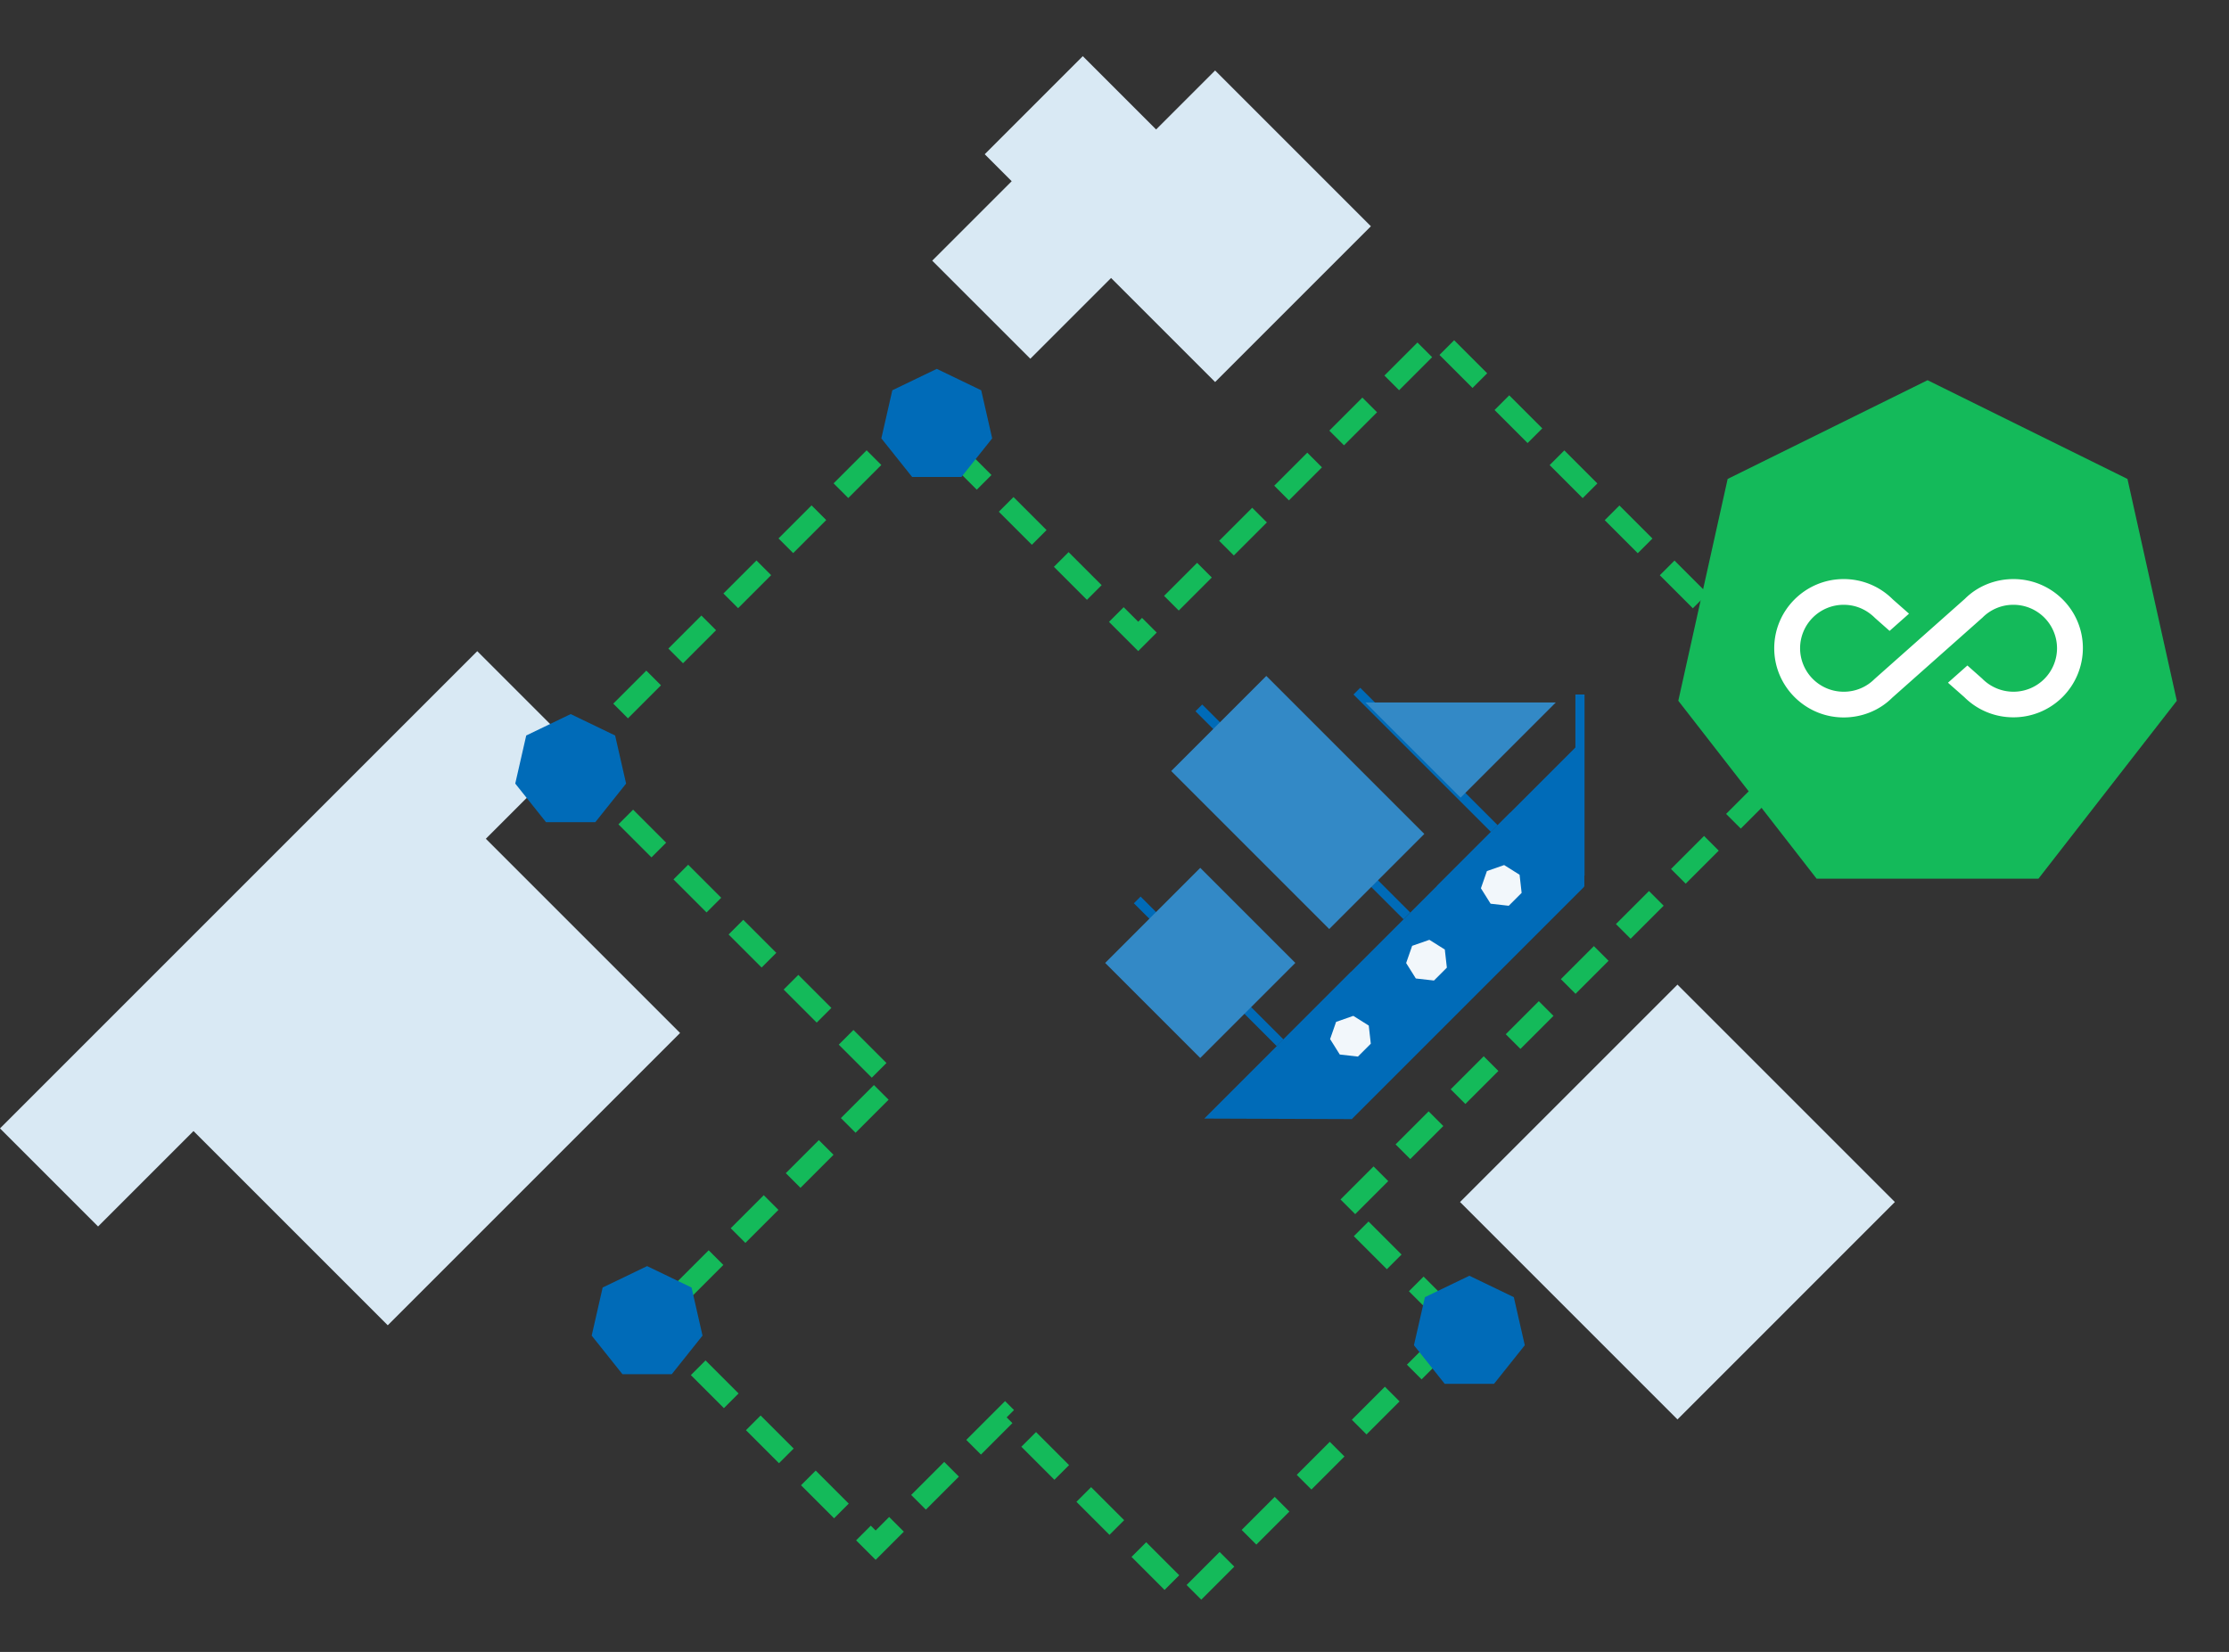 <svg xmlns="http://www.w3.org/2000/svg" xmlns:xlink="http://www.w3.org/1999/xlink" width="170" height="126" xmlns:v="https://vecta.io/nano"><rect width="100%" height="100%" fill="#333333" stroke="none"/><g fill="none" fill-rule="evenodd"><path d="M44.084 57.553l2.52 2.52-1.12 1.12-2.52-2.52 1.12-1.12zm4.201 4.201l2.52 2.52-1.12 1.12-2.52-2.52 1.12-1.12zm4.201 4.201l2.52 2.52-1.12 1.12-2.52-2.52 1.12-1.12zm4.201 4.201l2.52 2.52-1.12 1.12-2.52-2.52 1.12-1.12zm4.201 4.201l2.52 2.52-1.12 1.12-2.52-2.52 1.12-1.12zm4.201 4.201l2.52 2.52-1.12 1.12-2.52-2.52 1.12-1.12zm2.682 5.321l-2.52 2.52-1.12-1.12 2.52-2.52 1.12 1.12zm-4.201 4.201l-2.52 2.52-1.12-1.12 2.52-2.52 1.12 1.12zm-4.201 4.201l-2.52 2.52-1.12-1.12 2.52-2.52 1.12 1.12zm-4.201 4.201l-2.52 2.52-1.12-1.12 2.52-2.52 1.12 1.12zm-4.201 4.201l-.679.679v-1.12l1.841 1.841-1.12 1.12-2.401-2.401 1.239-1.239 1.12 1.12zm2.843 3.08l2.52 2.52-1.12 1.12-2.52-2.52 1.12-1.12zm4.201 4.201l2.52 2.52-1.12 1.12-2.52-2.52 1.12-1.12zm4.201 4.201l2.52 2.52-1.12 1.12-2.52-2.52 1.12-1.12zm4.201 4.201l.929.929h-1.12l1.591-1.591 1.12 1.12-2.151 2.151-1.489-1.489 1.12-1.12zm3.08-2.342l2.52-2.52 1.12 1.12-2.52 2.52-1.12-1.12zm5.321-3.08l-1.12-1.12 2.959-2.959.682.682-1.12 1.12-.122-.122.56-.56.56.56-2.399 2.399zm4.201-1.717l2.52 2.52-1.12 1.12-2.52-2.52 1.12-1.12zm4.201 4.201l2.52 2.52-1.12 1.12-2.52-2.52 1.12-1.12zm4.201 4.201l2.52 2.52-1.12 1.12-2.52-2.52 1.12-1.12zm3.08 3.263l2.52-2.52 1.12 1.12-2.52 2.52-1.12-1.12zm4.201-4.201l2.52-2.52 1.12 1.12-2.52 2.52-1.12-1.12zm4.201-4.201l2.52-2.52 1.12 1.12-2.52 2.52-1.12-1.12zm4.201-4.201l2.52-2.52 1.12 1.12-2.52 2.52-1.12-1.12zm4.201-4.201l2.52-2.52 1.12 1.12-2.52 2.52-1.12-1.12zm2.672-3.08l-2.52-2.52 1.12-1.12 2.52 2.52-1.12 1.12zm-4.201-4.201l-2.52-2.52 1.12-1.12 2.52 2.52-1.12 1.12zm-3.536-5.321l2.52-2.52 1.12 1.12-2.52 2.52-1.12-1.12zm4.201-4.201l2.52-2.52 1.12 1.12-2.52 2.52-1.12-1.12zm4.201-4.201l2.52-2.52 1.12 1.12-2.52 2.52-1.12-1.12zm4.201-4.201l2.52-2.52 1.12 1.12-2.52 2.52-1.12-1.12zm4.201-4.201l2.52-2.52 1.12 1.12-2.52 2.52-1.12-1.12zm4.201-4.201l2.52-2.52 1.12 1.12-2.52 2.52-1.12-1.12zm4.201-4.201l2.52-2.52 1.12 1.12-2.52 2.52-1.12-1.12zm4.201-4.201l2.52-2.52 1.12 1.12-2.52 2.52-1.12-1.12zm4.201-4.201l2.52-2.52 1.12 1.12-2.52 2.52-1.12-1.12zm1.666-3.08l-2.52-2.52 1.12-1.12 2.52 2.52-1.12 1.12zm-4.201-4.201l-2.52-2.52 1.12-1.12 2.52 2.52-1.12 1.12zm-4.201-4.201l-2.52-2.52 1.12-1.12 2.52 2.52-1.12 1.12zm-4.201-4.201l-2.52-2.52 1.12-1.12 2.52 2.52-1.12 1.12zm-4.201-4.201l-2.52-2.52 1.12-1.12 2.52 2.52-1.12 1.12zm-4.201-4.201l-2.52-2.52 1.12-1.12 2.52 2.52-1.12 1.12zm-4.201-4.201l-2.52-2.52 1.12-1.12 2.52 2.52-1.12 1.12zm-3.08-2.347l-2.52 2.52-1.12-1.12 2.52-2.52 1.12 1.12zm-4.201 4.201l-2.52 2.52-1.12-1.12 2.52-2.52 1.12 1.12zm-4.201 4.201l-2.52 2.52-1.12-1.12 2.52-2.52 1.12 1.12zm-4.201 4.201l-2.52 2.52-1.12-1.12 2.52-2.52 1.12 1.12zm-4.201 4.201l-2.52 2.52-1.12-1.12 2.52-2.52 1.12 1.12zm-5.321 3.08l1.12 1.12-1.412 1.412-2.228-2.228 1.12-1.12 1.668 1.668h-1.12l.852-.852zm-4.201-1.376l-2.52-2.52 1.12-1.12 2.52 2.52-1.12 1.12zm-4.201-4.201l-2.52-2.52 1.12-1.12 2.52 2.52-1.12 1.12zm-4.201-4.201l-2.52-2.52 1.12-1.12 2.52 2.52-1.12 1.12zm-4.201-4.201l-.942-.942h1.12l-1.578 1.578-1.12-1.12 2.138-2.138 1.502 1.502-1.12 1.12zm-3.08 2.316l-2.52 2.52-1.12-1.12 2.52-2.52 1.12 1.12zm-4.201 4.201l-2.52 2.52-1.12-1.12 2.52-2.52 1.12 1.12zm-4.201 4.201l-2.52 2.52-1.12-1.12 2.52-2.52 1.12 1.12zm-4.201 4.201l-2.52 2.52-1.12-1.12 2.52-2.52 1.12 1.12zm-4.201 4.201l-2.52 2.52-1.12-1.12 2.52-2.52 1.12 1.12zm-4.201 4.201l-1.133 1.133-1.12-1.12 1.133-1.133 1.12 1.12z" fill="#14ba5a" fill-rule="nonzero"/><g transform="matrix(.707 -.707 -.707 -.707 97.384 91.072)"><path d="M22.015 30.431V7.986M8.332 23.395V7.986m23.109 14.826V7.986" stroke="#006bb8" stroke-width=".726"/><g fill-rule="nonzero"><path fill="#006bb8" d="M8.082 0h25.065v7.986H8.082z"/><path d="M17.118 11.47h10.257v17.046H17.118zm-13.914 0h10.257v10.257H3.204z" fill="#3389c6"/><g fill="#006bb8"><path d="M33.272 1.07l.494-.494 9.773 9.774-.493.493z"/><path d="M33.171 0l-7.929 7.986H41.1zM8.082 0L.154 7.986h15.857z"/></g><path d="M41.562 11.471H31.289v10.273z" fill="#3389c6"/><g fill="#f2f7fb"><use xlink:href="#B"/><use xlink:href="#B" x="-8.066"/><use xlink:href="#B" x="-16.27"/></g></g></g><g fill-rule="nonzero"><path d="M7.48 78.586L0 86.067l7.48 7.481 7.278-7.278 14.815 14.814 22.295-22.295-14.814-14.813 6.826-6.827-7.481-7.481L7.48 78.586zm85.194-49.447l11.881-11.881L92.674 5.376l-4.5 4.499-5.592-5.592-7.48 7.481 2.057 2.058-6.06 6.06 7.481 7.48 6.158-6.159 7.936 7.935z" fill="#d9e9f4"/><g fill="#006bb8"><use xlink:href="#C"/><use xlink:href="#C" x="27.921" y="-26.331"/><use xlink:href="#C" x="68.541" y="42.84"/><use xlink:href="#C" x="5.829" y="42.105"/></g><path fill="#d9e9f4" d="M127.936 108.265l16.582-16.583-16.582-16.582-16.583 16.582z"/><path fill="#14ba5a" d="M147.01 29l15.246 7.531 3.764 16.919-10.552 13.57h-16.92L128 53.45l3.764-16.919z"/><path d="M153.56 44.168c-1.412 0-2.746.549-3.698 1.501l-6.895 6.12a3.3 3.3 0 0 1-2.354.971 3.32 3.32 0 0 1-3.325-3.315 3.32 3.32 0 0 1 3.325-3.315c.893 0 1.726.343 2.393 1.01l1.108.981 1.481-1.314-1.236-1.089c-1-1-2.334-1.55-3.747-1.55-2.923 0-5.296 2.374-5.296 5.277s2.374 5.277 5.296 5.277c1.412 0 2.746-.549 3.698-1.501l6.895-6.12a3.3 3.3 0 0 1 2.354-.971 3.32 3.32 0 0 1 3.325 3.315 3.32 3.32 0 0 1-3.325 3.315 3.35 3.35 0 0 1-2.393-1.01l-1.118-.991-1.481 1.314 1.246 1.099a5.28 5.28 0 0 0 3.747 1.54 5.29 5.29 0 0 0 5.296-5.277c0-2.913-2.374-5.267-5.296-5.267h0z" fill="#fff"/></g></g><defs ><path id="B" d="M28.75 6.091l1.253-.604.31-1.356-.867-1.088h-1.391l-.867 1.088.31 1.356z"/><path id="C" d="M43.524 54.466l3.39 1.633.837 3.668-2.346 2.942h-3.762l-2.346-2.942.837-3.668z"/></defs></svg>